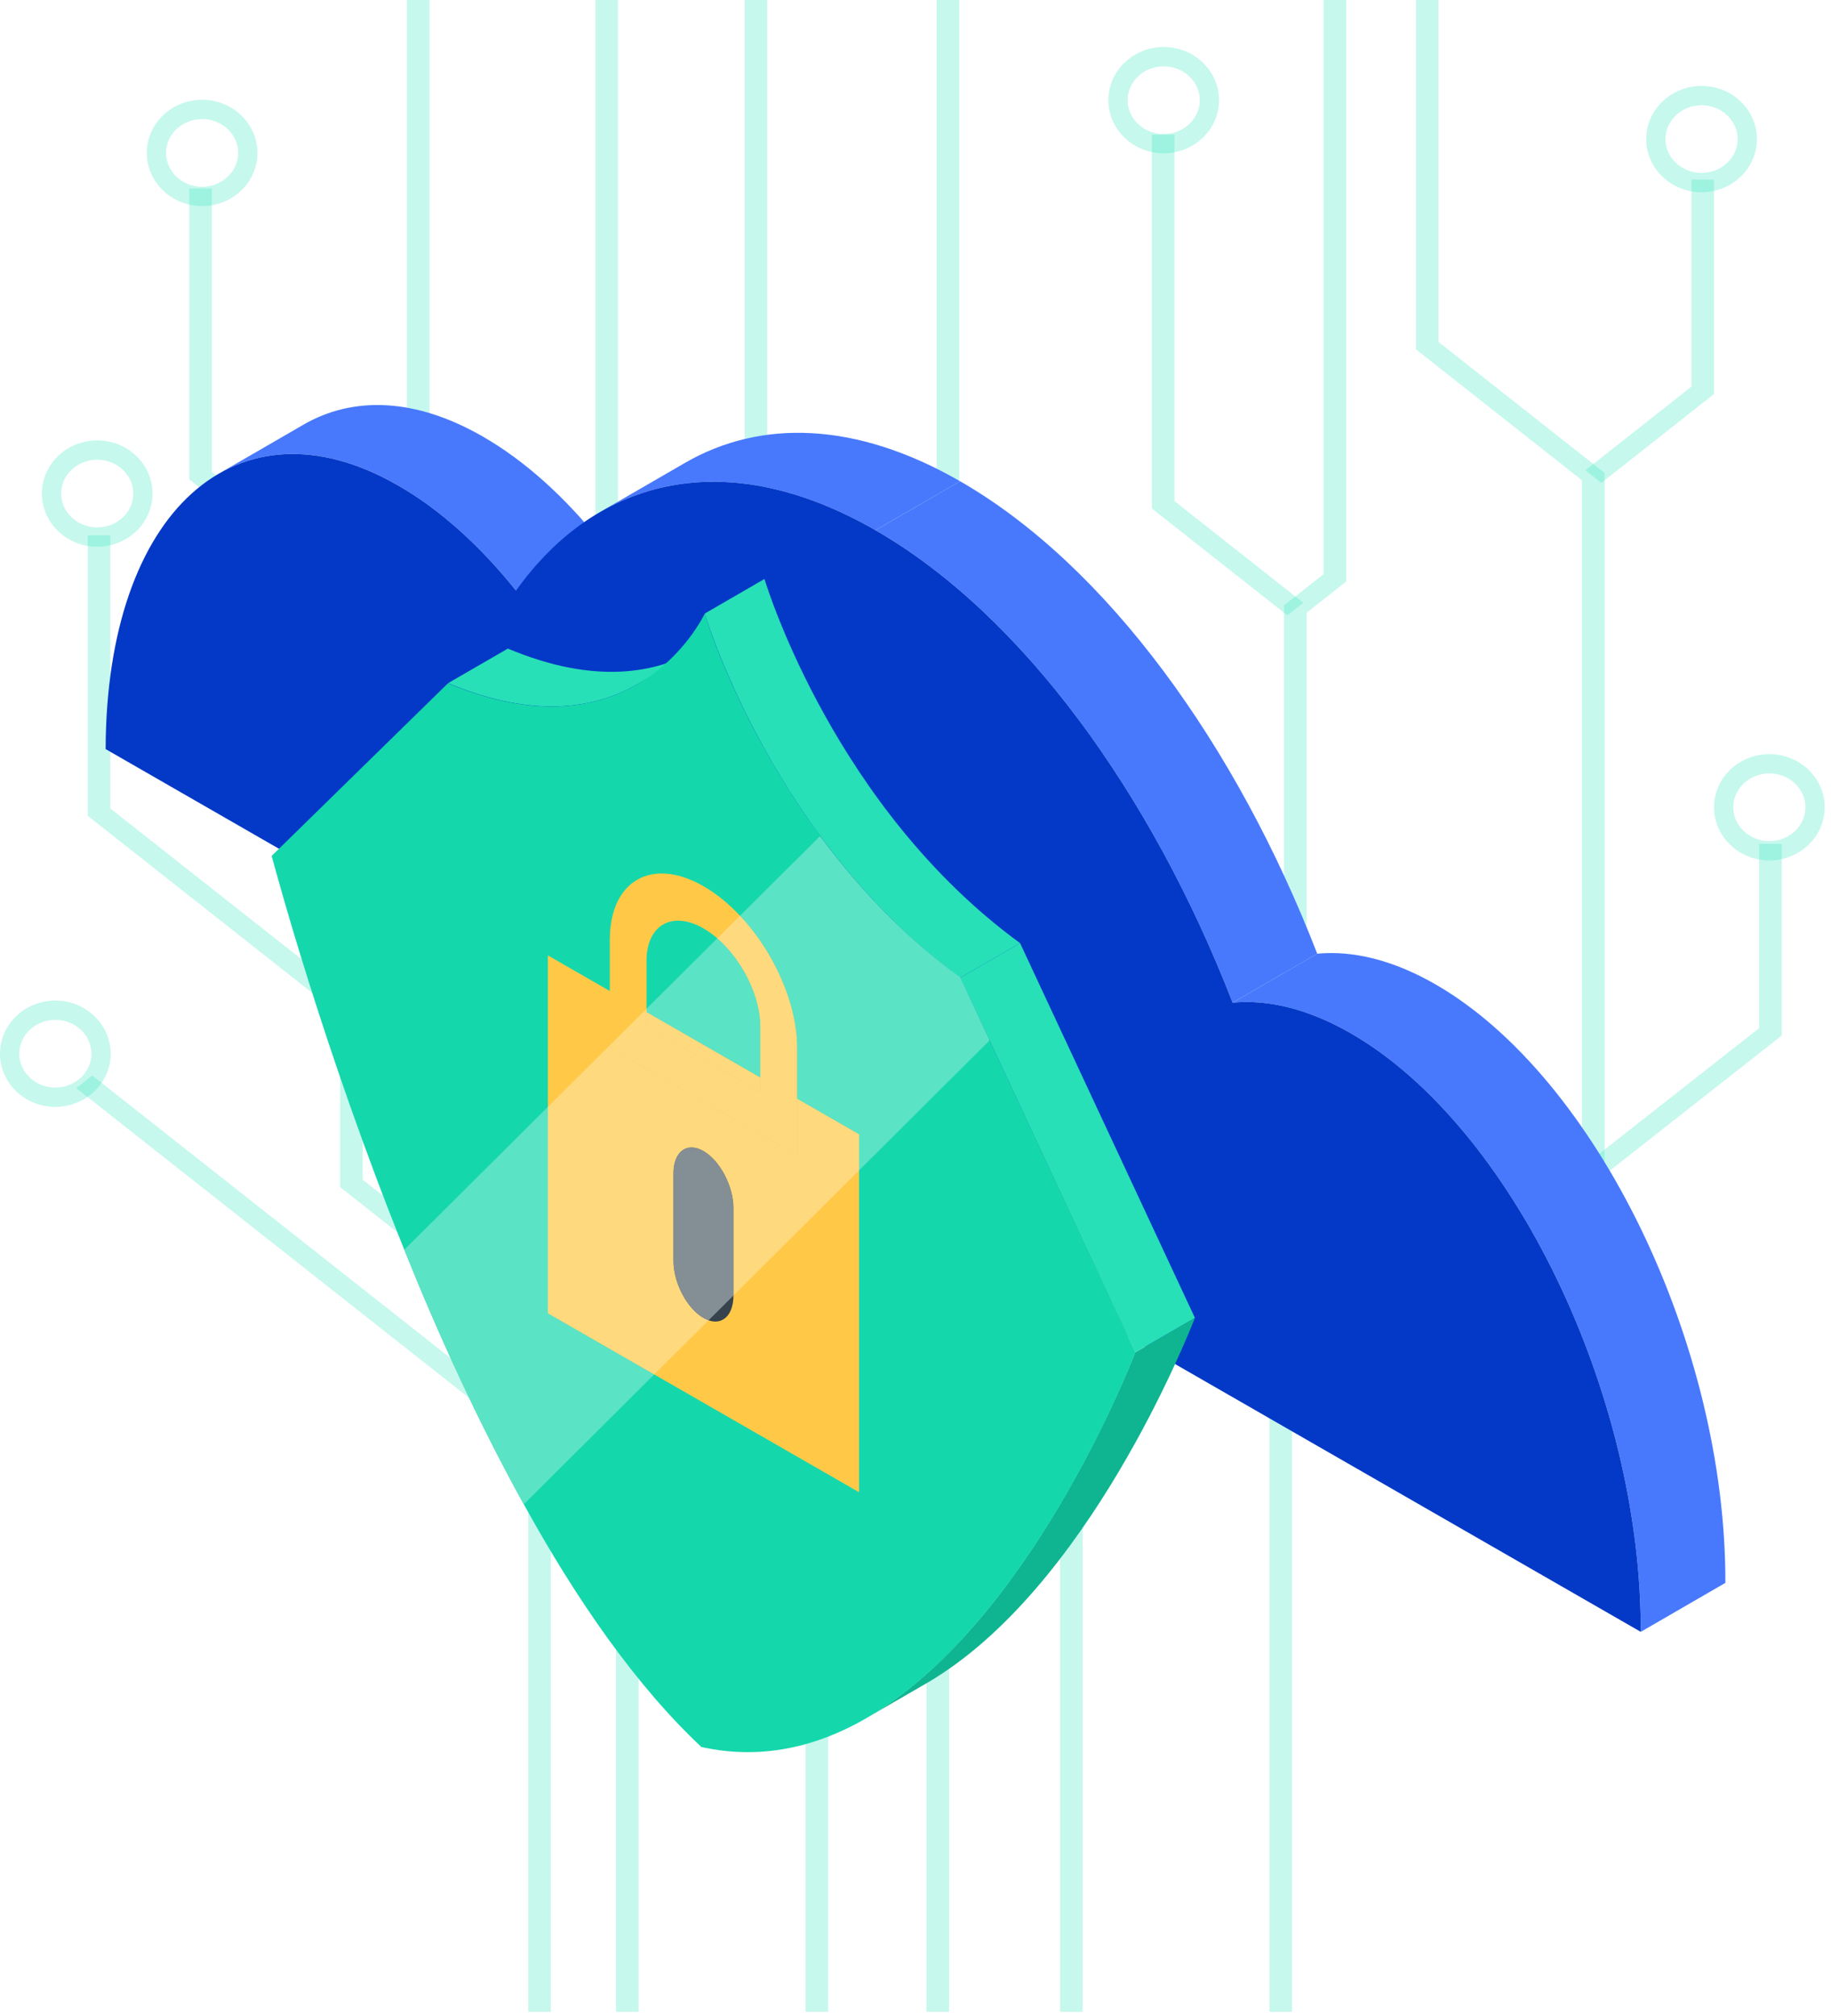 <svg width="208" height="229" viewBox="0 0 208 229" fill="none" xmlns="http://www.w3.org/2000/svg">
<path d="M144.208 228.493H146.773V161.263L182.281 133.418V53.712L163.419 38.84V0H160.854V39.678L179.715 54.551V132.58L144.208 160.425V228.493Z" fill="#33E6BF" fill-opacity="0.28"/>
<path d="M120.423 228.493H122.987V155.509L148.429 135.449V69.591L152.925 66.045V0H150.361V65.208L145.865 68.752V134.611L120.423 154.67V228.493Z" fill="#33E6BF" fill-opacity="0.28"/>
<path d="M91.51 228.493H94.075V132.462L79.919 121.3V75.415L87.15 69.712V0H84.586V68.875L77.353 74.578V122.139L91.51 133.3V228.493Z" fill="#33E6BF" fill-opacity="0.28"/>
<path d="M69.976 228.493H72.54V158.695L41.203 133.987V67.114L24.064 53.6V21.416H21.5V54.439L38.638 67.952V134.825L39.013 135.122L69.976 159.534V228.493Z" fill="#33E6BF" fill-opacity="0.28"/>
<path d="M60.007 228.493H62.572V163.226L10.481 122.152L8.665 123.583L60.007 164.064V228.493Z" fill="#33E6BF" fill-opacity="0.28"/>
<path d="M77.728 75.712L79.544 74.282L70.202 66.917V0H67.637V67.755L77.728 75.712Z" fill="#33E6BF" fill-opacity="0.28"/>
<path d="M93.701 133.596L106.201 123.739V86.282H103.636V122.902L91.885 132.167L93.701 133.596Z" fill="#33E6BF" fill-opacity="0.28"/>
<path d="M146.24 69.886L148.056 68.456L133.42 56.917V15.297H130.855V57.756L146.24 69.886Z" fill="#33E6BF" fill-opacity="0.28"/>
<path d="M181.906 54.846L194.712 44.748V20.396H192.147V43.91L180.09 53.416L181.906 54.846Z" fill="#33E6BF" fill-opacity="0.28"/>
<path d="M181.906 133.714L202.396 117.615V95.839H199.831V116.778L180.09 132.283L181.906 133.714Z" fill="#33E6BF" fill-opacity="0.28"/>
<path d="M39.013 115.561L40.829 114.13L12.531 91.82V60.796H9.967V92.658L39.013 115.561Z" fill="#33E6BF" fill-opacity="0.28"/>
<path d="M40.826 68.248L48.793 61.968V0H46.228V61.13L39.014 66.817L40.826 68.248Z" fill="#33E6BF" fill-opacity="0.28"/>
<path d="M105.25 228.493H107.814V139.854L125.362 126.019V74.213L108.969 61.289V0H106.404V62.127L122.797 75.052V125.181L105.25 139.015V228.493Z" fill="#33E6BF" fill-opacity="0.28"/>
<path d="M194.712 91.687C194.712 88.358 197.531 85.65 200.997 85.65C204.463 85.65 207.283 88.358 207.283 91.687C207.283 95.016 204.464 97.723 200.997 97.723C197.532 97.723 194.712 95.016 194.712 91.687ZM205.098 91.687C205.098 89.568 203.259 87.843 200.997 87.843C198.735 87.843 196.897 89.568 196.897 91.687C196.897 93.805 198.736 95.53 200.997 95.53C203.258 95.53 205.098 93.805 205.098 91.687Z" fill="#33E6BF" fill-opacity="0.28"/>
<path d="M187.011 15.797C187.011 12.468 189.83 9.759 193.296 9.759C196.762 9.759 199.582 12.468 199.582 15.797C199.582 19.126 196.763 21.833 193.296 21.833C189.83 21.833 187.011 19.126 187.011 15.797ZM197.397 15.797C197.397 13.677 195.558 11.953 193.296 11.953C191.035 11.953 189.196 13.677 189.196 15.797C189.196 17.915 191.035 19.64 193.296 19.64C195.557 19.639 197.397 17.915 197.397 15.797Z" fill="#33E6BF" fill-opacity="0.28"/>
<path d="M0 119.676C0 116.347 2.819 113.639 6.285 113.639C9.751 113.639 12.571 116.347 12.571 119.676C12.571 123.005 9.751 125.713 6.285 125.713C2.819 125.714 0 123.006 0 119.676ZM10.386 119.676C10.386 117.557 8.547 115.832 6.285 115.832C4.025 115.832 2.185 117.557 2.185 119.676C2.185 121.795 4.025 123.519 6.285 123.519C8.546 123.519 10.386 121.795 10.386 119.676Z" fill="#33E6BF" fill-opacity="0.28"/>
<path d="M4.759 56.057C4.759 52.728 7.578 50.02 11.044 50.02C14.51 50.02 17.329 52.728 17.329 56.057C17.329 59.386 14.51 62.093 11.044 62.093C7.578 62.094 4.759 59.387 4.759 56.057ZM15.145 56.057C15.145 53.937 13.306 52.214 11.044 52.214C8.783 52.214 6.944 53.938 6.944 56.057C6.944 58.175 8.783 59.9 11.044 59.9C13.305 59.9 15.145 58.175 15.145 56.057Z" fill="#33E6BF" fill-opacity="0.28"/>
<path d="M16.675 17.369C16.675 14.04 19.494 11.331 22.96 11.331C26.426 11.331 29.246 14.04 29.246 17.369C29.246 20.698 26.427 23.405 22.96 23.405C19.494 23.405 16.675 20.698 16.675 17.369ZM27.061 17.369C27.061 15.249 25.222 13.525 22.96 13.525C20.698 13.525 18.86 15.249 18.86 17.369C18.86 19.487 20.699 21.212 22.96 21.212C25.221 21.212 27.061 19.487 27.061 17.369Z" fill="#33E6BF" fill-opacity="0.28"/>
<path d="M125.909 11.377C125.909 8.048 128.728 5.34 132.194 5.34C135.66 5.34 138.481 8.048 138.481 11.377C138.481 14.706 135.661 17.413 132.194 17.413C128.729 17.415 125.909 14.707 125.909 11.377ZM136.295 11.377C136.295 9.258 134.456 7.533 132.194 7.533C129.933 7.533 128.095 9.258 128.095 11.377C128.095 13.495 129.934 15.22 132.194 15.22C134.455 15.22 136.295 13.495 136.295 11.377Z" fill="#33E6BF" fill-opacity="0.28"/>
<path d="M98.62 82.429C98.62 79.1 101.439 76.392 104.905 76.392C108.371 76.392 111.191 79.1 111.191 82.429C111.191 85.758 108.372 88.466 104.905 88.466C101.439 88.467 98.62 85.759 98.62 82.429ZM109.006 82.429C109.006 80.31 107.167 78.585 104.905 78.585C102.644 78.585 100.806 80.31 100.806 82.429C100.806 84.548 102.645 86.272 104.905 86.272C107.166 86.272 109.006 84.548 109.006 82.429Z" fill="#33E6BF" fill-opacity="0.28"/>
<path d="M24.858 53.796L34.469 48.234C40.102 44.974 47.174 45.169 54.834 49.573C59.623 52.326 64.146 56.423 68.23 61.515L58.619 67.077C54.535 61.984 50.012 57.888 45.224 55.134C37.563 50.73 30.491 50.536 24.858 53.796Z" fill="#4879FD"/>
<path d="M68.192 58.139L77.803 52.577C86.436 47.581 97.271 47.876 109.063 54.656L99.452 60.217C87.66 53.438 76.825 53.143 68.192 58.139Z" fill="#4879FD"/>
<path d="M99.451 60.217L109.062 54.656C125.735 64.241 140.458 84.63 149.635 108.316L140.024 113.878C130.847 90.191 116.124 69.802 99.451 60.217Z" fill="#4879FD"/>
<path d="M140.024 113.877L149.635 108.316C153.735 107.929 158.31 109.062 163.055 111.79C181.339 122.301 196.077 152.727 196 179.775L186.389 185.336C186.466 158.289 171.728 127.864 153.444 117.352C148.699 114.624 144.124 113.49 140.024 113.877Z" fill="#4879FD"/>
<path d="M99.451 60.217C116.124 69.802 130.848 90.191 140.024 113.877C144.124 113.49 148.699 114.624 153.444 117.352C171.728 127.864 186.466 158.289 186.389 185.336L12 85.078C12.077 58.03 26.984 44.648 45.224 55.135C50.012 57.888 54.535 61.984 58.62 67.077C67.944 54.027 82.736 50.607 99.451 60.217Z" fill="#0439C7"/>
<path d="M79.209 73.771L72.423 77.698C67.787 80.381 60.816 81.751 50.905 77.589L57.692 73.663C67.602 77.824 74.574 76.453 79.209 73.771Z" fill="#28E0B7"/>
<path d="M105.195 191.209L98.408 195.136C116.749 184.522 128.18 155.563 128.954 153.603L135.74 149.677C134.966 151.636 123.536 180.594 105.195 191.209Z" fill="#0FB590"/>
<path d="M128.977 153.591C127.966 156.181 108.757 204.84 79.678 198.416C72.264 191.465 65.475 181.685 59.506 170.85C54.354 161.55 49.78 151.53 45.929 141.942C36.782 119.266 31.389 99.13 30.859 97.213L50.887 77.605C71.831 86.378 79.629 70.509 80.063 69.694C80.304 70.605 84.059 82.543 93.158 94.911V94.959C97.298 100.569 102.546 106.273 109.094 111.02L112.416 118.163L128.977 153.591Z" fill="#15D7AC"/>
<path d="M80.054 69.687L86.84 65.76C87.247 67.065 94.987 91.863 115.879 107.116L109.093 111.043C88.2 95.79 80.461 70.992 80.054 69.687Z" fill="#28E0B7"/>
<path d="M109.093 111.043L115.879 107.116L135.74 149.677L128.953 153.603L109.093 111.043Z" fill="#28E0B7"/>
<path d="M97.587 169.479L62.234 149.155V108.508L97.587 128.832V169.479Z" fill="#FFC947"/>
<path d="M73.442 116.592L86.378 124.029V116.595C86.378 112.494 83.479 107.493 79.912 105.443C76.345 103.392 73.442 105.056 73.442 109.158V116.592ZM90.547 131.22L69.272 118.989V106.761C69.272 100.019 74.045 97.276 79.912 100.649C85.776 104.02 90.547 112.25 90.547 118.992V131.22Z" fill="#FFC947"/>
<path d="M79.91 149.687C78.027 148.605 76.5 145.699 76.5 143.199V133.291C76.5 130.79 78.027 129.641 79.91 130.724C81.794 131.807 83.321 134.712 83.321 137.213V147.12C83.321 149.621 81.794 150.77 79.91 149.687Z" fill="#36434D"/>
<path d="M59.505 170.85C54.354 161.55 49.78 151.53 45.929 141.942L62.234 125.721V149.155L74.317 156.101L59.505 170.85ZM97.587 132.929V128.832L90.547 124.785V118.992C90.547 113.943 87.871 108.059 84.064 104.006L93.158 94.959C96.063 98.895 99.512 102.877 103.574 106.542C105.301 108.108 107.141 109.617 109.093 111.043L112.415 118.163L97.587 132.929Z" fill="#5BE3C5"/>
<path d="M109.093 111.043C107.141 109.617 105.301 108.108 103.574 106.542C105.301 108.101 107.14 109.603 109.094 111.02L109.102 111.038L109.093 111.043Z" fill="#AFE1F8"/>
<path d="M112.415 118.163L109.093 111.043L109.102 111.038L112.415 118.162" fill="#AFE1F8"/>
<path d="M86.378 122.388L73.442 114.951V114.572L81.486 106.57C84.294 108.994 86.378 113.117 86.378 116.595V122.388Z" fill="#5BE3C5"/>
<path d="M74.317 156.101L62.234 149.155V125.721L69.273 118.72V118.989L90.547 131.22V124.785L97.587 128.832V132.93L83.321 147.135C83.321 147.13 83.321 147.125 83.321 147.12V137.212C83.321 134.712 81.794 131.807 79.911 130.724C79.429 130.447 78.972 130.316 78.557 130.316C77.347 130.316 76.5 131.429 76.5 133.291V143.199C76.5 145.699 78.027 148.605 79.911 149.687C80.108 149.801 80.301 149.89 80.489 149.955L74.317 156.101ZM86.378 124.029L73.442 116.592V114.951L86.378 122.388V124.029Z" fill="#FFD97E"/>
<path d="M90.547 131.22L69.272 118.989V118.72L73.442 114.572V114.951V116.592L86.378 124.029V122.388V116.595C86.378 113.117 84.294 108.994 81.486 106.57L84.064 104.006C87.871 108.059 90.547 113.943 90.547 118.992V124.785V131.22Z" fill="#FFD97E"/>
<path d="M80.489 149.955C80.301 149.89 80.108 149.801 79.91 149.687C78.027 148.605 76.5 145.699 76.5 143.199V133.291C76.5 131.429 77.347 130.316 78.557 130.316C78.972 130.316 79.429 130.447 79.91 130.724C81.794 131.807 83.321 134.712 83.321 137.212V147.12C83.321 147.125 83.321 147.13 83.321 147.135L80.489 149.955Z" fill="#848F95"/>
</svg>
